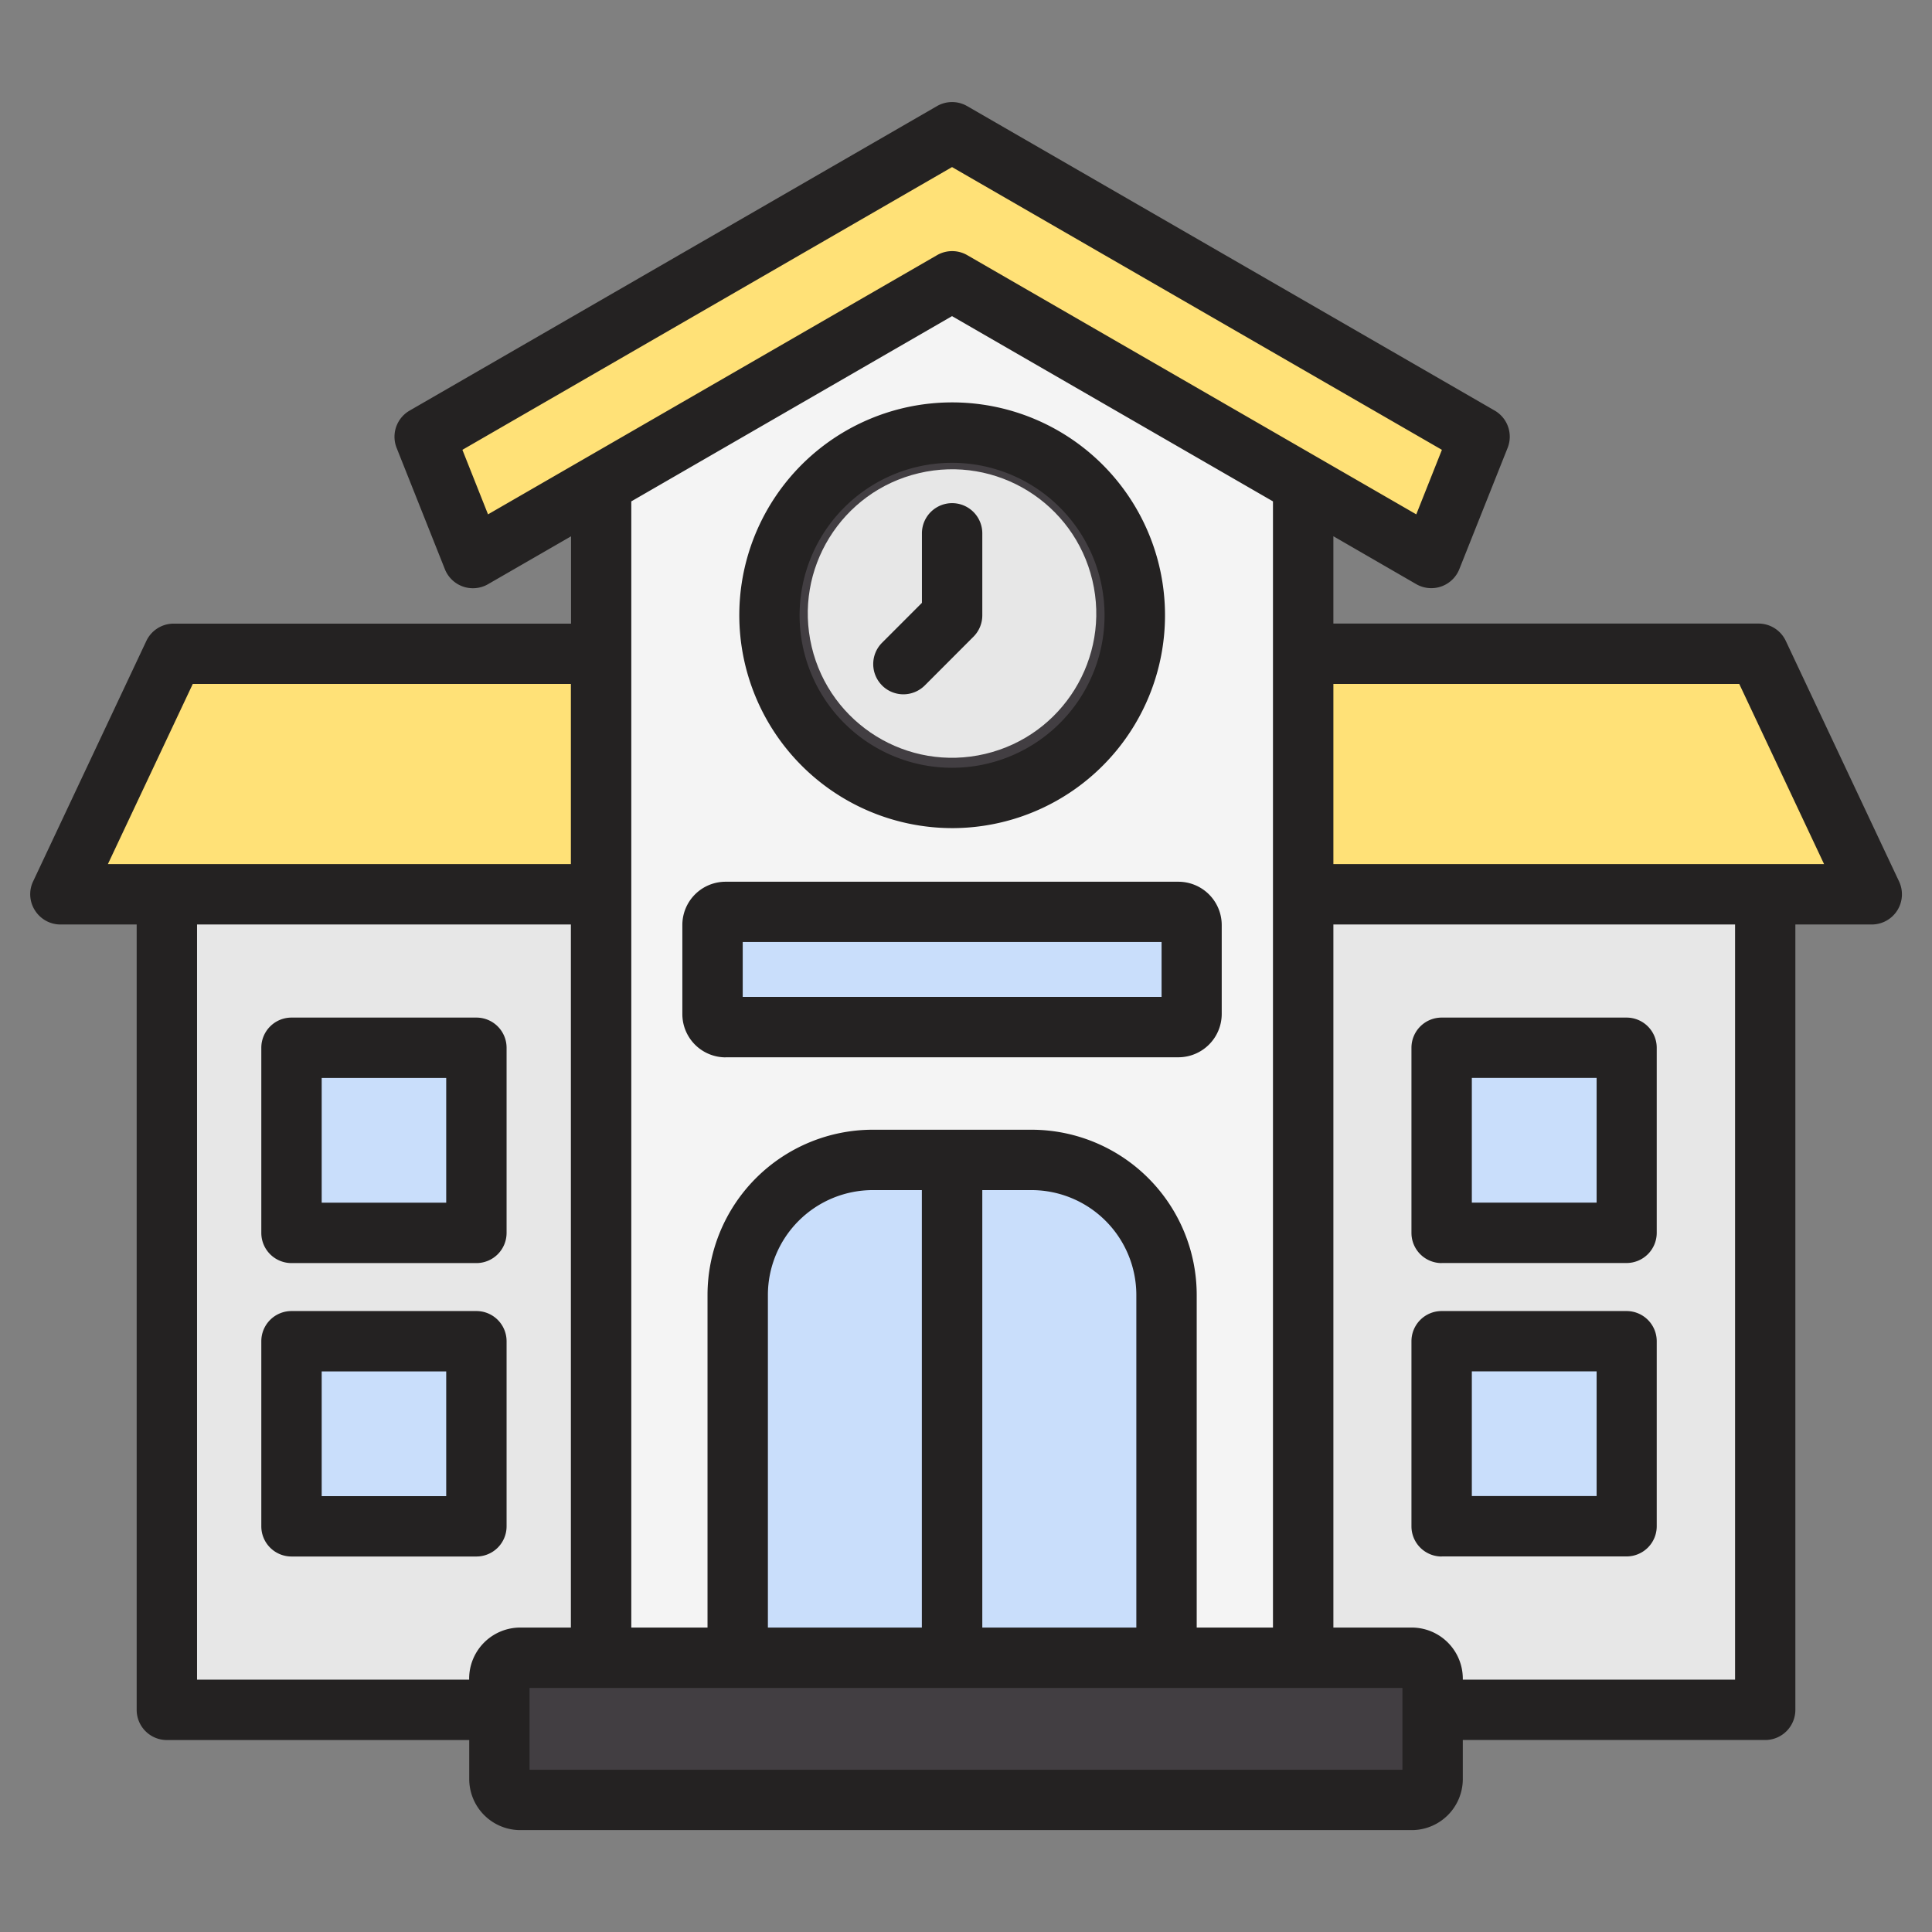 <svg id="Layer_1" viewBox="0 0 512 512" xmlns="http://www.w3.org/2000/svg" data-name="Layer 1"><rect x="0" y="0" width="512" height="512" fill="#808080" stroke="none"/><path d="m254.82 36.11 133.52 77.09a5 5 0 0 1 2.15 6.18l-9 22.74a5 5 0 0 1 -7.15 2.48l-119.48-69a4.92 4.92 0 0 0 -5 0l-119.49 69a5 5 0 0 1 -7.14-2.48l-9-22.74a5 5 0 0 1 2.15-6.18l133.44-77.09a4.87 4.87 0 0 1 5 0z" fill="#ffe177" fill-rule="evenodd"/><rect fill="#e7e7e7" height="232.59" rx="10" width="423.61" x="44.19" y="220.15"/><g fill-rule="evenodd"><path d="m23.88 236.58h464.23a5 5 0 0 0 4.53-7.13l-25.29-53.71a4.91 4.91 0 0 0 -4.53-2.87h-413.65a4.9 4.9 0 0 0 -4.53 2.87l-25.29 53.71a5 5 0 0 0 4.53 7.13z" fill="#ffe177"/><path d="m345.34 127.88v321.07h-186.05v-321.07l93.03-53.71z" fill="#f4f4f4"/><path d="m82.21 277.3h39.06a5 5 0 0 1 5 5v39.05a5 5 0 0 1 -5 5h-39.06a5 5 0 0 1 -5-5v-39.05a5 5 0 0 1 5-5zm0 77.76h39.06a5 5 0 0 1 5 5v39.06a5 5 0 0 1 -5 5h-39.06a5 5 0 0 1 -5-5v-39.06a5 5 0 0 1 5-5z" fill="#c9defb"/><path d="m387 277.3h39.1a5 5 0 0 1 5 5v39.05a5 5 0 0 1 -5 5h-39.1a5 5 0 0 1 -5-5v-39.05a5 5 0 0 1 5-5zm0 77.76h39.1a5 5 0 0 1 5 5v39.06a5 5 0 0 1 -5 5h-39.1a5 5 0 0 1 -5-5v-39.06a5 5 0 0 1 5-5z" fill="#c9defb"/><path d="m231.27 307h42.09a35.89 35.89 0 0 1 35.79 35.78v113.07h-113.66v-113.06a35.88 35.88 0 0 1 35.78-35.79z" fill="#c9defb"/></g><rect fill="#c9defb" height="30.54" rx="3.46" width="126.98" x="188.83" y="241.29"/><path d="m244.32 307.01h16v131.94h-16z" fill="#d7e7fb"/><rect fill="#423e42" height="37.63" rx="5.52" width="247.33" x="132.33" y="438.95"/><circle cx="252.32" cy="162.7" fill="#423e42" r="48.4" transform="matrix(.973 -.23 .23 .973 -30.63 62.32)"/><circle cx="252.32" cy="162.7" fill="#e7e7e7" r="38.23" transform="matrix(.973 -.23 .23 .973 -30.63 62.32)"/><path d="m233.76 181.65a8 8 0 0 1 0-11.32l10.56-10.57v-18.42a8 8 0 1 1 16 0v21.73a8 8 0 0 1 -2.34 5.66l-12.9 12.92a8.06 8.06 0 0 1 -5.68 2.35 8 8 0 0 1 -5.64-2.34zm18.54-59a40.41 40.41 0 1 0 40.42 40.4 40.43 40.43 0 0 0 -40.42-40.4zm0 96.81a56.41 56.41 0 1 0 -56.38-56.41 56.48 56.48 0 0 0 56.38 56.41zm-55.47 30.18h111v14.55h-111v-14.53zm-4.53 30.55h120a11.5 11.5 0 0 0 11.47-11.47v-23.59a11.49 11.49 0 0 0 -11.47-11.46h-120a11.46 11.46 0 0 0 -11.47 11.46v23.61a11.47 11.47 0 0 0 11.47 11.47zm197.75 83.23h33.07v33.05h-33.07v-33.03zm-8 49.05h49a8 8 0 0 0 8-8v-49.03a8 8 0 0 0 -8-8h-49a8 8 0 0 0 -8 8v49.05a8 8 0 0 0 8 8zm8-126.82h33.07v33.06h-33.07v-33.04zm-8 49.06h49a8 8 0 0 0 8-8v-49.04a8 8 0 0 0 -8-8h-49a8 8 0 0 0 -8 8v49.06a8 8 0 0 0 8 8zm-263.8 61.78h-33v-33.05h33zm8-49.05h-49a8 8 0 0 0 -8 8v49.05a8 8 0 0 0 8 8h49a8 8 0 0 0 8-8v-49.05a8 8 0 0 0 -8-8zm-8-28.71h-33v-33.06h33zm8-49.06h-49a8 8 0 0 0 -8 8v49.06a8 8 0 0 0 8 8h49a8 8 0 0 0 8-8v-49.06a8 8 0 0 0 -8-8zm227.11-40.67v-47.75h107.56l22.48 47.75zm106.45 216.13v-200.13h-106.45v186.32h20.76a13.55 13.55 0 0 1 13.54 13.52v.29zm-88.15 23.87h-231.33v-21.67h231.33zm-247.33-24.16a13.55 13.55 0 0 1 13.54-13.52h13.42v-186.32h-99.07v200.13h72.11zm-73.26-263.59h100.22v47.75h-122.7l22.48-47.71zm209.25 134.14h13.07a27.81 27.81 0 0 1 27.75 27.78v88.15h-40.82zm-56.82 115.93v-88.15a27.82 27.82 0 0 1 27.8-27.78h13v115.93zm48.8-347.54-85 49.09v298.45h20.2v-88.15a43.82 43.82 0 0 1 43.8-43.78h42.09a43.8 43.8 0 0 1 43.75 43.78v88.15h20.21v-298.45zm-129.76 35.43 6.79 17.1 119-68.69a8 8 0 0 1 8 0l119 68.69 6.79-17.1-129.82-74.93zm380.71 114.34-30-63.71a8 8 0 0 0 -7.23-4.59h-112.66v-23.14l21.95 12.69a8 8 0 0 0 11.44-4l12.79-32.12a8 8 0 0 0 -3.46-9.89l-139.77-80.67a8 8 0 0 0 -8 0l-139.75 80.69a8 8 0 0 0 -3.45 9.89l12.78 32.12a8 8 0 0 0 11.44 4l22-12.69v23.14h-105.33a8 8 0 0 0 -7.22 4.59l-30 63.71a7.92 7.92 0 0 0 .48 7.69 8 8 0 0 0 6.74 3.74h20.22v208.13a8 8 0 0 0 8 8h80.13v10.32a13.55 13.55 0 0 0 13.52 13.55h236.25a13.55 13.55 0 0 0 13.54-13.52v-10.36h80.13a8 8 0 0 0 8-8v-208.12h20.21a8 8 0 0 0 7.27-11.41z" fill="#242222" fill-rule="evenodd"/></svg>